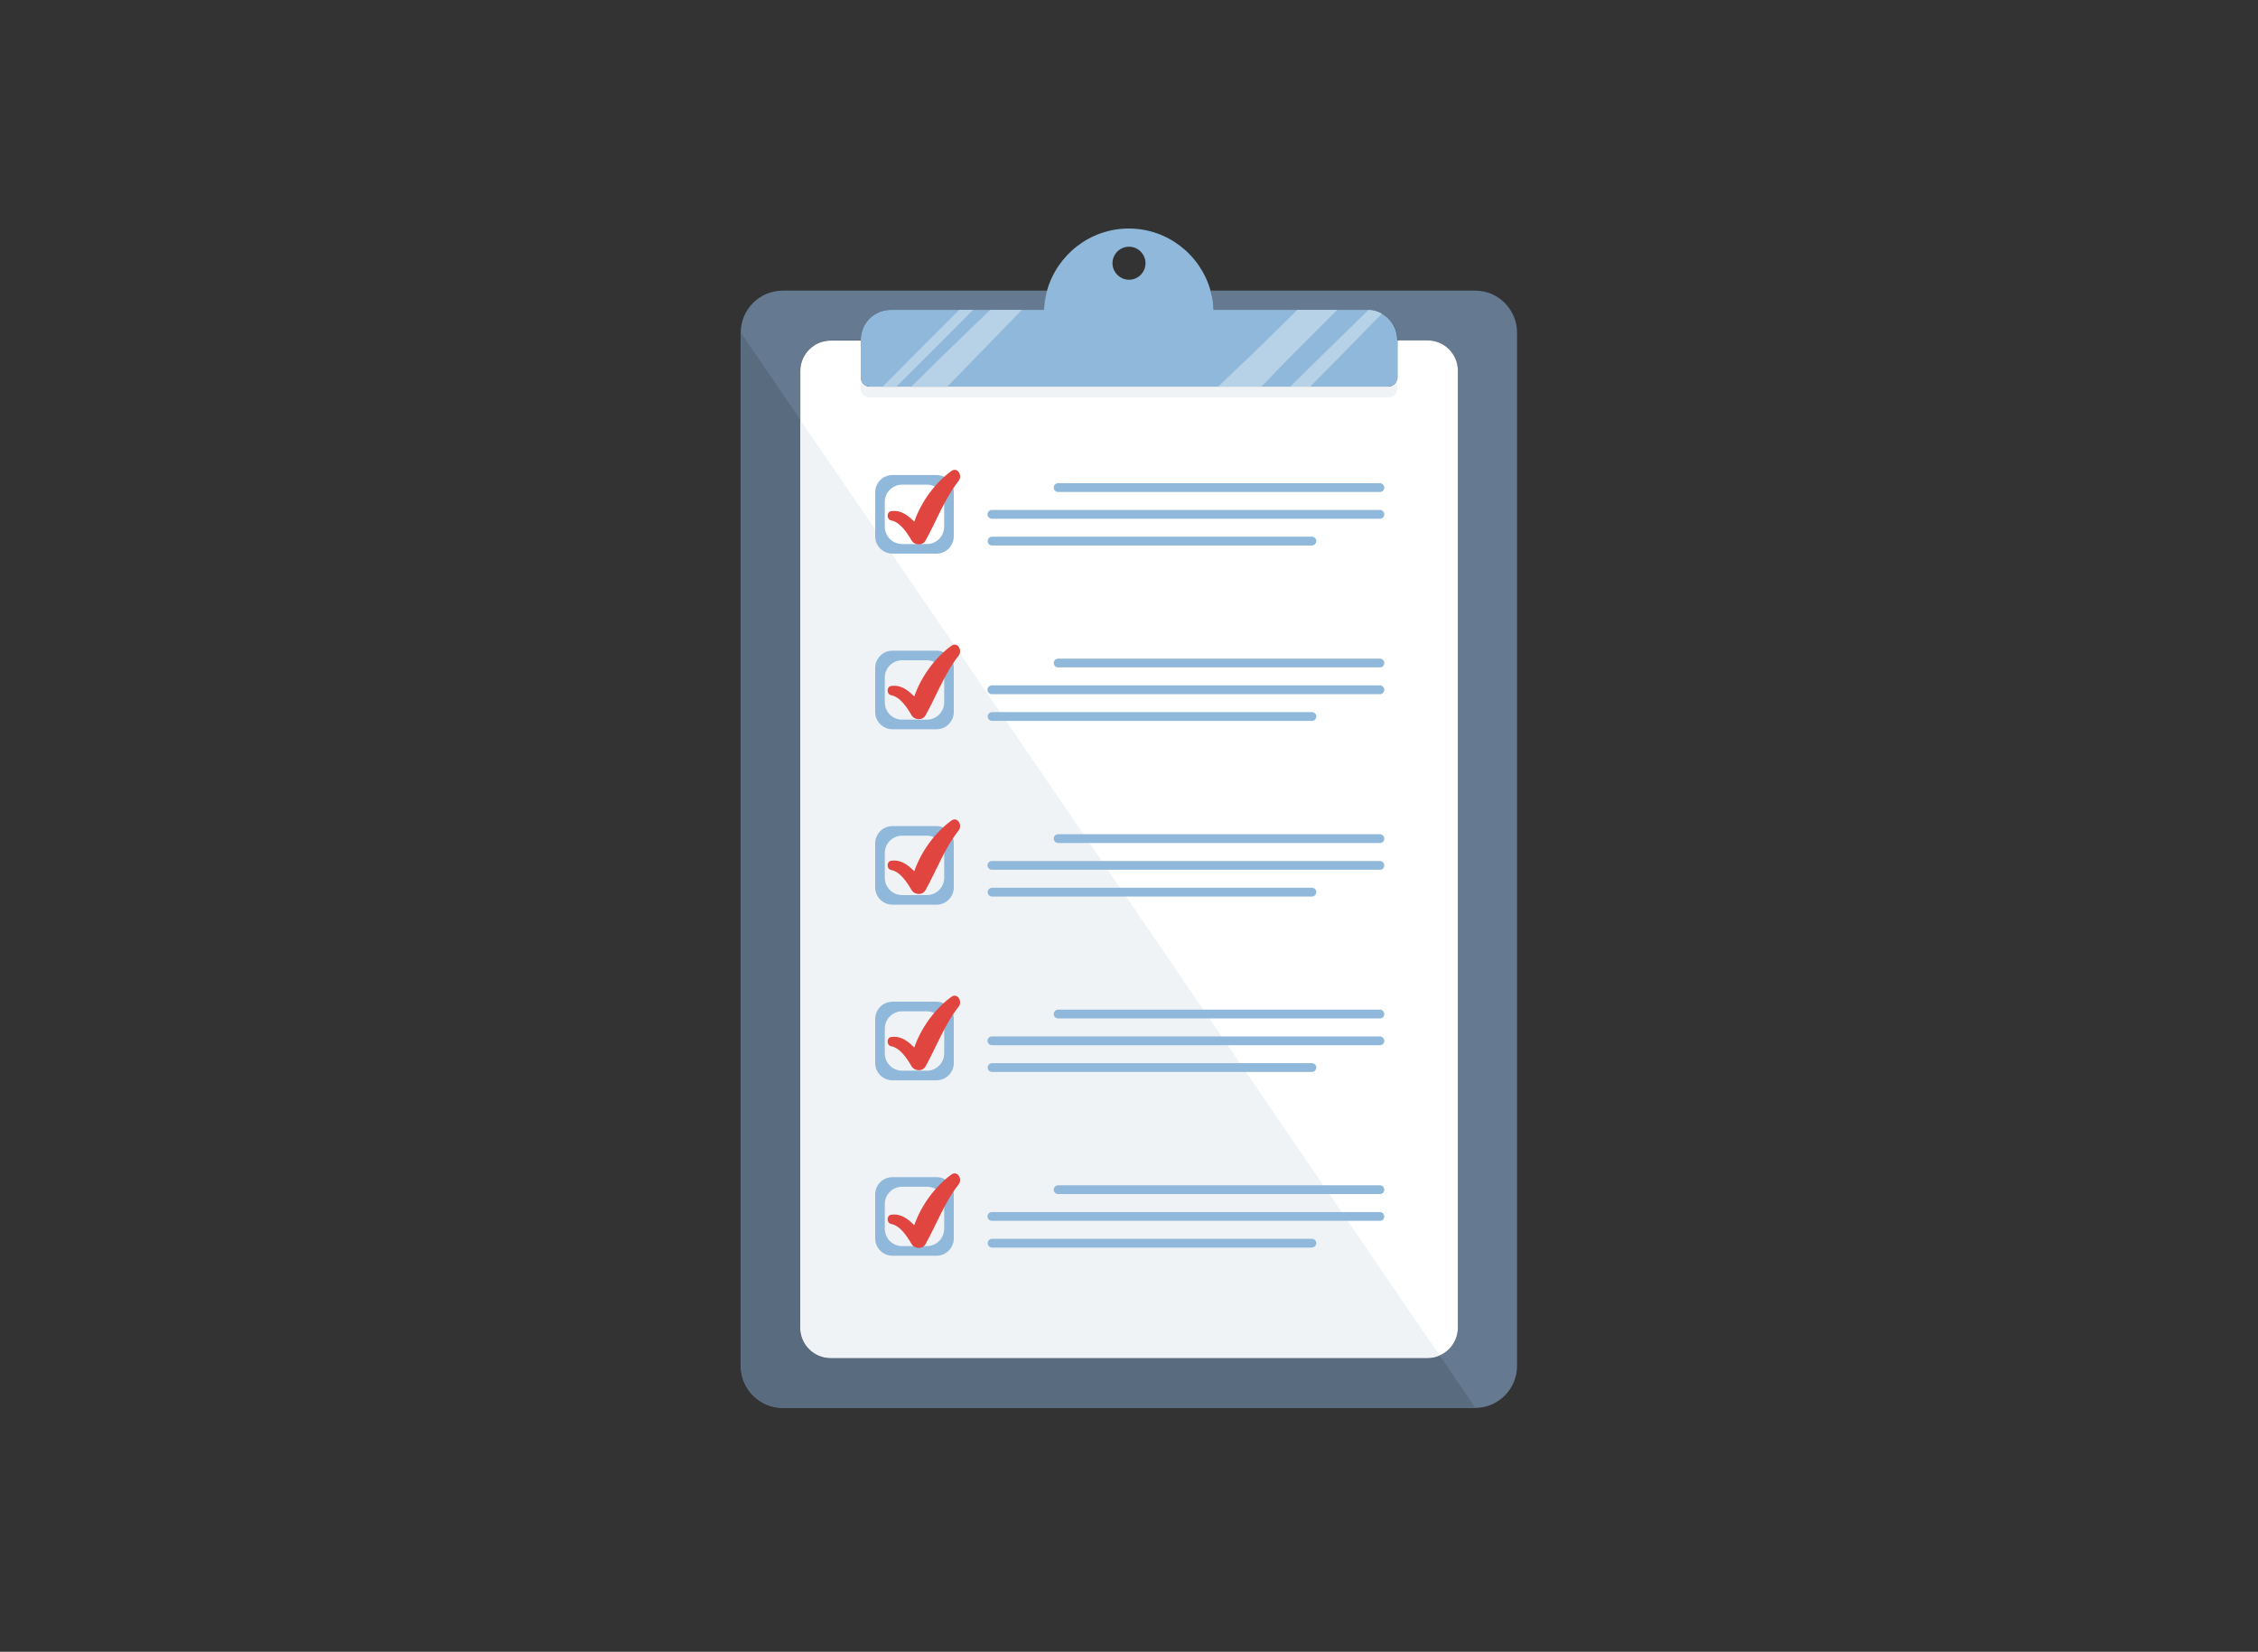 <?xml version="1.0" encoding="utf-8"?>
<!-- Generator: Adobe Illustrator 24.0.1, SVG Export Plug-In . SVG Version: 6.00 Build 0)  -->
<svg version="1.1" id="圖層_1" xmlns="http://www.w3.org/2000/svg" xmlns:xlink="http://www.w3.org/1999/xlink" x="0px" y="0px"
	 viewBox="0 0 1080 790" style="enable-background:new 0 0 1080 790;" xml:space="preserve">
<rect x="0" y="0" width="1080" height="790" fill="#333333" stroke="none"/>
<style type="text/css">
	.st0{fill:none;}
	.st1{fill:#657991;}
	.st2{fill:#FFFFFF;}
	.st3{fill:#90B8DA;}
	.st4{fill:#F0F3F6;}
	.st5{fill:#596B7F;}
	.st6{fill:#B7D2E7;}
	.st7{fill:#E04540;}
</style>
<g>
	<g>
		<path class="st0" d="M540,133.9c4.4,0,7.9-3.6,7.9-7.9c0-4.4-3.6-7.9-7.9-7.9s-7.9,3.6-7.9,7.9C532.1,130.4,535.6,133.9,540,133.9
			z"/>
		<path class="st1" d="M705.6,139H579.1c0.8,2.9,1.3,6,1.5,9.2h73.4c8,0,14.4,6.4,14.4,14.4v0.2h14.4c8,0,14.5,6.5,14.5,14.5V635
			c0,8-6.5,14.5-14.5,14.5H397.3c-8,0-14.5-6.5-14.5-14.5V177.3c0-8,6.5-14.5,14.5-14.5h14.4v-0.2c0-8,6.4-14.4,14.4-14.4h73.4
			c0.1-3.2,0.6-6.3,1.5-9.2H374.4c-11.1,0-20.1,9-20.1,20.1v494.2c0,11.1,9,20.1,20.1,20.1h331.1c11.1,0,20.1-9,20.1-20.1V159.1
			C725.6,148,716.6,139,705.6,139z"/>
		<path class="st2" d="M664,185H416c-2.4,0-4.3-1.9-4.3-4.3v-17.8h-14.4c-8,0-14.5,6.5-14.5,14.5V635c0,8,6.5,14.5,14.5,14.5h285.5
			c8,0,14.5-6.5,14.5-14.5V177.3c0-8-6.5-14.5-14.5-14.5h-14.4v17.8C668.4,183,666.4,185,664,185z"/>
		<path class="st3" d="M426.1,148.2c-8,0-14.4,6.4-14.4,14.4v0.2v17.8c0,2.4,1.9,4.3,4.3,4.3h248c2.4,0,4.3-1.9,4.3-4.3v-17.8v-0.2
			c0-8-6.4-14.4-14.4-14.4h-73.4c-0.1-3.2-0.6-6.3-1.5-9.2c-4.8-17.1-20.5-29.7-39.1-29.7c-18.6,0-34.3,12.6-39.1,29.7
			c-0.8,2.9-1.3,6-1.5,9.2H426.1z M540,118c4.4,0,7.9,3.6,7.9,7.9c0,4.4-3.6,7.9-7.9,7.9s-7.9-3.6-7.9-7.9
			C532.1,121.6,535.6,118,540,118z"/>
		<path class="st4" d="M416,190.1h248c2.4,0,4.3-1.9,4.3-4.3v-5.1c0,2.4-1.9,4.3-4.3,4.3H416c-2.4,0-4.3-1.9-4.3-4.3v5.1
			C411.6,188.2,413.6,190.1,416,190.1z"/>
		<path class="st5" d="M682.7,649.5H397.3c-8,0-14.5-6.5-14.5-14.5V200.8l-28.4-41.6v494c0,11.1,9,20.1,20.1,20.1h331.1c0,0,0,0,0,0
			l0-0.1l-17.1-25C686.8,649,684.8,649.5,682.7,649.5z"/>
		<path class="st4" d="M397.3,649.5h285.5c2.1,0,4-0.4,5.8-1.2l0,0L382.8,200.8V635C382.8,643,389.3,649.5,397.3,649.5z"/>
		<g>
			<path class="st6" d="M654.6,148.2c-1,0.9-1.9,1.9-2.9,2.8c-11.5,11.3-23.1,22.5-34.5,33.9h9.5c9.8-9.8,19.5-19.8,29.2-29.7
				c1.7-1.7,3.4-3.5,5.1-5.2C659.1,149,657,148.3,654.6,148.2z"/>
			<path class="st6" d="M428.6,185c12.3-12.2,24.6-24.5,36.8-36.8h-6.6c-12.3,12.2-24.5,24.5-36.7,36.8H428.6z"/>
			<path class="st6" d="M618.5,169.3l21.1-21.1h-19.1l-11.6,11.5c-8.5,8.4-17.5,16.7-26.2,25.2h20.7
				C608.4,179.7,613.4,174.4,618.5,169.3z"/>
			<path class="st6" d="M488.8,148.2h-15.2c-12.6,12.2-25.3,24.4-37.8,36.8h17.2C465,172.8,476.9,160.4,488.8,148.2z"/>
		</g>
	</g>
	<path class="st3" d="M447.9,227.2h-21c-4.6,0-8.3,3.7-8.3,8.3v21c0,4.6,3.7,8.3,8.3,8.3h21c4.6,0,8.3-3.7,8.3-8.3v-21
		C456.2,230.9,452.5,227.2,447.9,227.2z M451.6,251.9c0,4.6-3.7,8.3-8.3,8.3h-11.8c-4.6,0-8.3-3.7-8.3-8.3v-11.8
		c0-4.6,3.7-8.3,8.3-8.3h11.8c4.6,0,8.3,3.7,8.3,8.3V251.9z"/>
	<g>
		<path class="st3" d="M660.1,235.3H506.1c-1.1,0-2.1-0.9-2.1-2.1l0,0c0-1.1,0.9-2.1,2.1-2.1h153.9c1.1,0,2.1,0.9,2.1,2.1l0,0
			C662.1,234.4,661.2,235.3,660.1,235.3z"/>
		<path class="st3" d="M660.1,248.1H474.4c-1.1,0-2.1-0.9-2.1-2.1l0,0c0-1.1,0.9-2.1,2.1-2.1h185.6c1.1,0,2.1,0.9,2.1,2.1l0,0
			C662.1,247.2,661.2,248.1,660.1,248.1z"/>
		<path class="st3" d="M627.5,260.9h-153c-1.1,0-2.1-0.9-2.1-2.1l0,0c0-1.1,0.9-2.1,2.1-2.1h153c1.1,0,2.1,0.9,2.1,2.1l0,0
			C629.5,260,628.6,260.9,627.5,260.9z"/>
	</g>
	<path class="st3" d="M447.9,311.2h-21c-4.6,0-8.3,3.7-8.3,8.3v21c0,4.6,3.7,8.3,8.3,8.3h21c4.6,0,8.3-3.7,8.3-8.3v-21
		C456.2,314.9,452.5,311.2,447.9,311.2z M451.6,335.9c0,4.6-3.7,8.3-8.3,8.3h-11.8c-4.6,0-8.3-3.7-8.3-8.3v-11.8
		c0-4.6,3.7-8.3,8.3-8.3h11.8c4.6,0,8.3,3.7,8.3,8.3V335.9z"/>
	<g>
		<path class="st3" d="M660.1,319.2H506.1c-1.1,0-2.1-0.9-2.1-2.1l0,0c0-1.1,0.9-2.1,2.1-2.1h153.9c1.1,0,2.1,0.9,2.1,2.1l0,0
			C662.1,318.3,661.2,319.2,660.1,319.2z"/>
		<path class="st3" d="M660.1,332H474.4c-1.1,0-2.1-0.9-2.1-2.1l0,0c0-1.1,0.9-2.1,2.1-2.1h185.6c1.1,0,2.1,0.9,2.1,2.1l0,0
			C662.1,331.1,661.2,332,660.1,332z"/>
		<path class="st3" d="M627.5,344.8h-153c-1.1,0-2.1-0.9-2.1-2.1l0,0c0-1.1,0.9-2.1,2.1-2.1h153c1.1,0,2.1,0.9,2.1,2.1l0,0
			C629.5,343.9,628.6,344.8,627.5,344.8z"/>
	</g>
	<path class="st3" d="M447.9,395.1h-21c-4.6,0-8.3,3.7-8.3,8.3v21c0,4.6,3.7,8.3,8.3,8.3h21c4.6,0,8.3-3.7,8.3-8.3v-21
		C456.2,398.8,452.5,395.1,447.9,395.1z M451.6,419.8c0,4.6-3.7,8.3-8.3,8.3h-11.8c-4.6,0-8.3-3.7-8.3-8.3V408
		c0-4.6,3.7-8.3,8.3-8.3h11.8c4.6,0,8.3,3.7,8.3,8.3V419.8z"/>
	<g>
		<path class="st3" d="M660.1,403.2H506.1c-1.1,0-2.1-0.9-2.1-2.1l0,0c0-1.1,0.9-2.1,2.1-2.1h153.9c1.1,0,2.1,0.9,2.1,2.1l0,0
			C662.1,402.3,661.2,403.2,660.1,403.2z"/>
		<path class="st3" d="M660.1,416H474.4c-1.1,0-2.1-0.9-2.1-2.1l0,0c0-1.1,0.9-2.1,2.1-2.1h185.6c1.1,0,2.1,0.9,2.1,2.1l0,0
			C662.1,415.1,661.2,416,660.1,416z"/>
		<path class="st3" d="M627.5,428.8h-153c-1.1,0-2.1-0.9-2.1-2.1l0,0c0-1.1,0.9-2.1,2.1-2.1h153c1.1,0,2.1,0.9,2.1,2.1l0,0
			C629.5,427.9,628.6,428.8,627.5,428.8z"/>
	</g>
	<path class="st3" d="M447.9,479.1h-21c-4.6,0-8.3,3.7-8.3,8.3v21c0,4.6,3.7,8.3,8.3,8.3h21c4.6,0,8.3-3.7,8.3-8.3v-21
		C456.2,482.8,452.5,479.1,447.9,479.1z M451.6,503.8c0,4.6-3.7,8.3-8.3,8.3h-11.8c-4.6,0-8.3-3.7-8.3-8.3V492
		c0-4.6,3.7-8.3,8.3-8.3h11.8c4.6,0,8.3,3.7,8.3,8.3V503.8z"/>
	<g>
		<path class="st3" d="M660.1,487.1H506.1c-1.1,0-2.1-0.9-2.1-2.1l0,0c0-1.1,0.9-2.1,2.1-2.1h153.9c1.1,0,2.1,0.9,2.1,2.1l0,0
			C662.1,486.2,661.2,487.1,660.1,487.1z"/>
		<path class="st3" d="M660.1,499.9H474.4c-1.1,0-2.1-0.9-2.1-2.1l0,0c0-1.1,0.9-2.1,2.1-2.1h185.6c1.1,0,2.1,0.9,2.1,2.1l0,0
			C662.1,499,661.2,499.9,660.1,499.9z"/>
		<path class="st3" d="M627.5,512.7h-153c-1.1,0-2.1-0.9-2.1-2.1l0,0c0-1.1,0.9-2.1,2.1-2.1h153c1.1,0,2.1,0.9,2.1,2.1l0,0
			C629.5,511.8,628.6,512.7,627.5,512.7z"/>
	</g>
	<path class="st3" d="M447.9,563h-21c-4.6,0-8.3,3.7-8.3,8.3v21c0,4.6,3.7,8.3,8.3,8.3h21c4.6,0,8.3-3.7,8.3-8.3v-21
		C456.2,566.7,452.5,563,447.9,563z M451.6,587.7c0,4.6-3.7,8.3-8.3,8.3h-11.8c-4.6,0-8.3-3.7-8.3-8.3v-11.8c0-4.6,3.7-8.3,8.3-8.3
		h11.8c4.6,0,8.3,3.7,8.3,8.3V587.7z"/>
	<g>
		<path class="st3" d="M660.1,571.1H506.1c-1.1,0-2.1-0.9-2.1-2.1l0,0c0-1.1,0.9-2.1,2.1-2.1h153.9c1.1,0,2.1,0.9,2.1,2.1l0,0
			C662.1,570.2,661.2,571.1,660.1,571.1z"/>
		<path class="st3" d="M660.1,583.9H474.4c-1.1,0-2.1-0.9-2.1-2.1l0,0c0-1.1,0.9-2.1,2.1-2.1h185.6c1.1,0,2.1,0.9,2.1,2.1l0,0
			C662.1,583,661.2,583.9,660.1,583.9z"/>
		<path class="st3" d="M627.5,596.7h-153c-1.1,0-2.1-0.9-2.1-2.1l0,0c0-1.1,0.9-2.1,2.1-2.1h153c1.1,0,2.1,0.9,2.1,2.1l0,0
			C629.5,595.7,628.6,596.7,627.5,596.7z"/>
	</g>
	<path class="st7" d="M455,225.3c-7.8,5.7-14.4,14.7-17.7,24.2c-3.1-3-6.3-5.7-11.1-5c-2.2,0.3-2.2,4,0,4.4c4.4,0.8,7.7,6,9.8,9.6
		c1.5,2.4,5.3,2.6,6.7,0c5.3-9.5,9-19.8,15.8-28.5C460.5,227.5,458,223.1,455,225.3z"/>
	<path class="st7" d="M455,308.9c-7.8,5.7-14.4,14.7-17.7,24.2c-3.1-3-6.3-5.7-11.1-5c-2.2,0.3-2.2,4,0,4.4c4.4,0.8,7.7,6,9.8,9.6
		c1.5,2.4,5.3,2.6,6.7,0c5.3-9.5,9-19.8,15.8-28.5C460.5,311.1,458,306.7,455,308.9z"/>
	<path class="st7" d="M455,392.5c-7.8,5.7-14.4,14.7-17.7,24.2c-3.1-3-6.3-5.7-11.1-5c-2.2,0.3-2.2,4,0,4.4c4.4,0.8,7.7,6,9.8,9.6
		c1.5,2.4,5.3,2.6,6.7,0c5.3-9.5,9-19.8,15.8-28.5C460.5,394.8,458,390.3,455,392.5z"/>
	<path class="st7" d="M455,476.8c-7.8,5.7-14.4,14.7-17.7,24.2c-3.1-3-6.3-5.7-11.1-5c-2.2,0.3-2.2,4,0,4.4c4.4,0.8,7.7,6,9.8,9.6
		c1.5,2.4,5.3,2.6,6.7,0c5.3-9.5,9-19.8,15.8-28.5C460.5,479.1,458,474.6,455,476.8z"/>
	<path class="st7" d="M455,561.8c-7.8,5.7-14.4,14.7-17.7,24.2c-3.1-3-6.3-5.7-11.1-5c-2.2,0.3-2.2,4,0,4.4c4.4,0.8,7.7,6,9.8,9.6
		c1.5,2.4,5.3,2.6,6.7,0c5.3-9.5,9-19.8,15.8-28.5C460.5,564,458,559.6,455,561.8z"/>
</g>
</svg>
